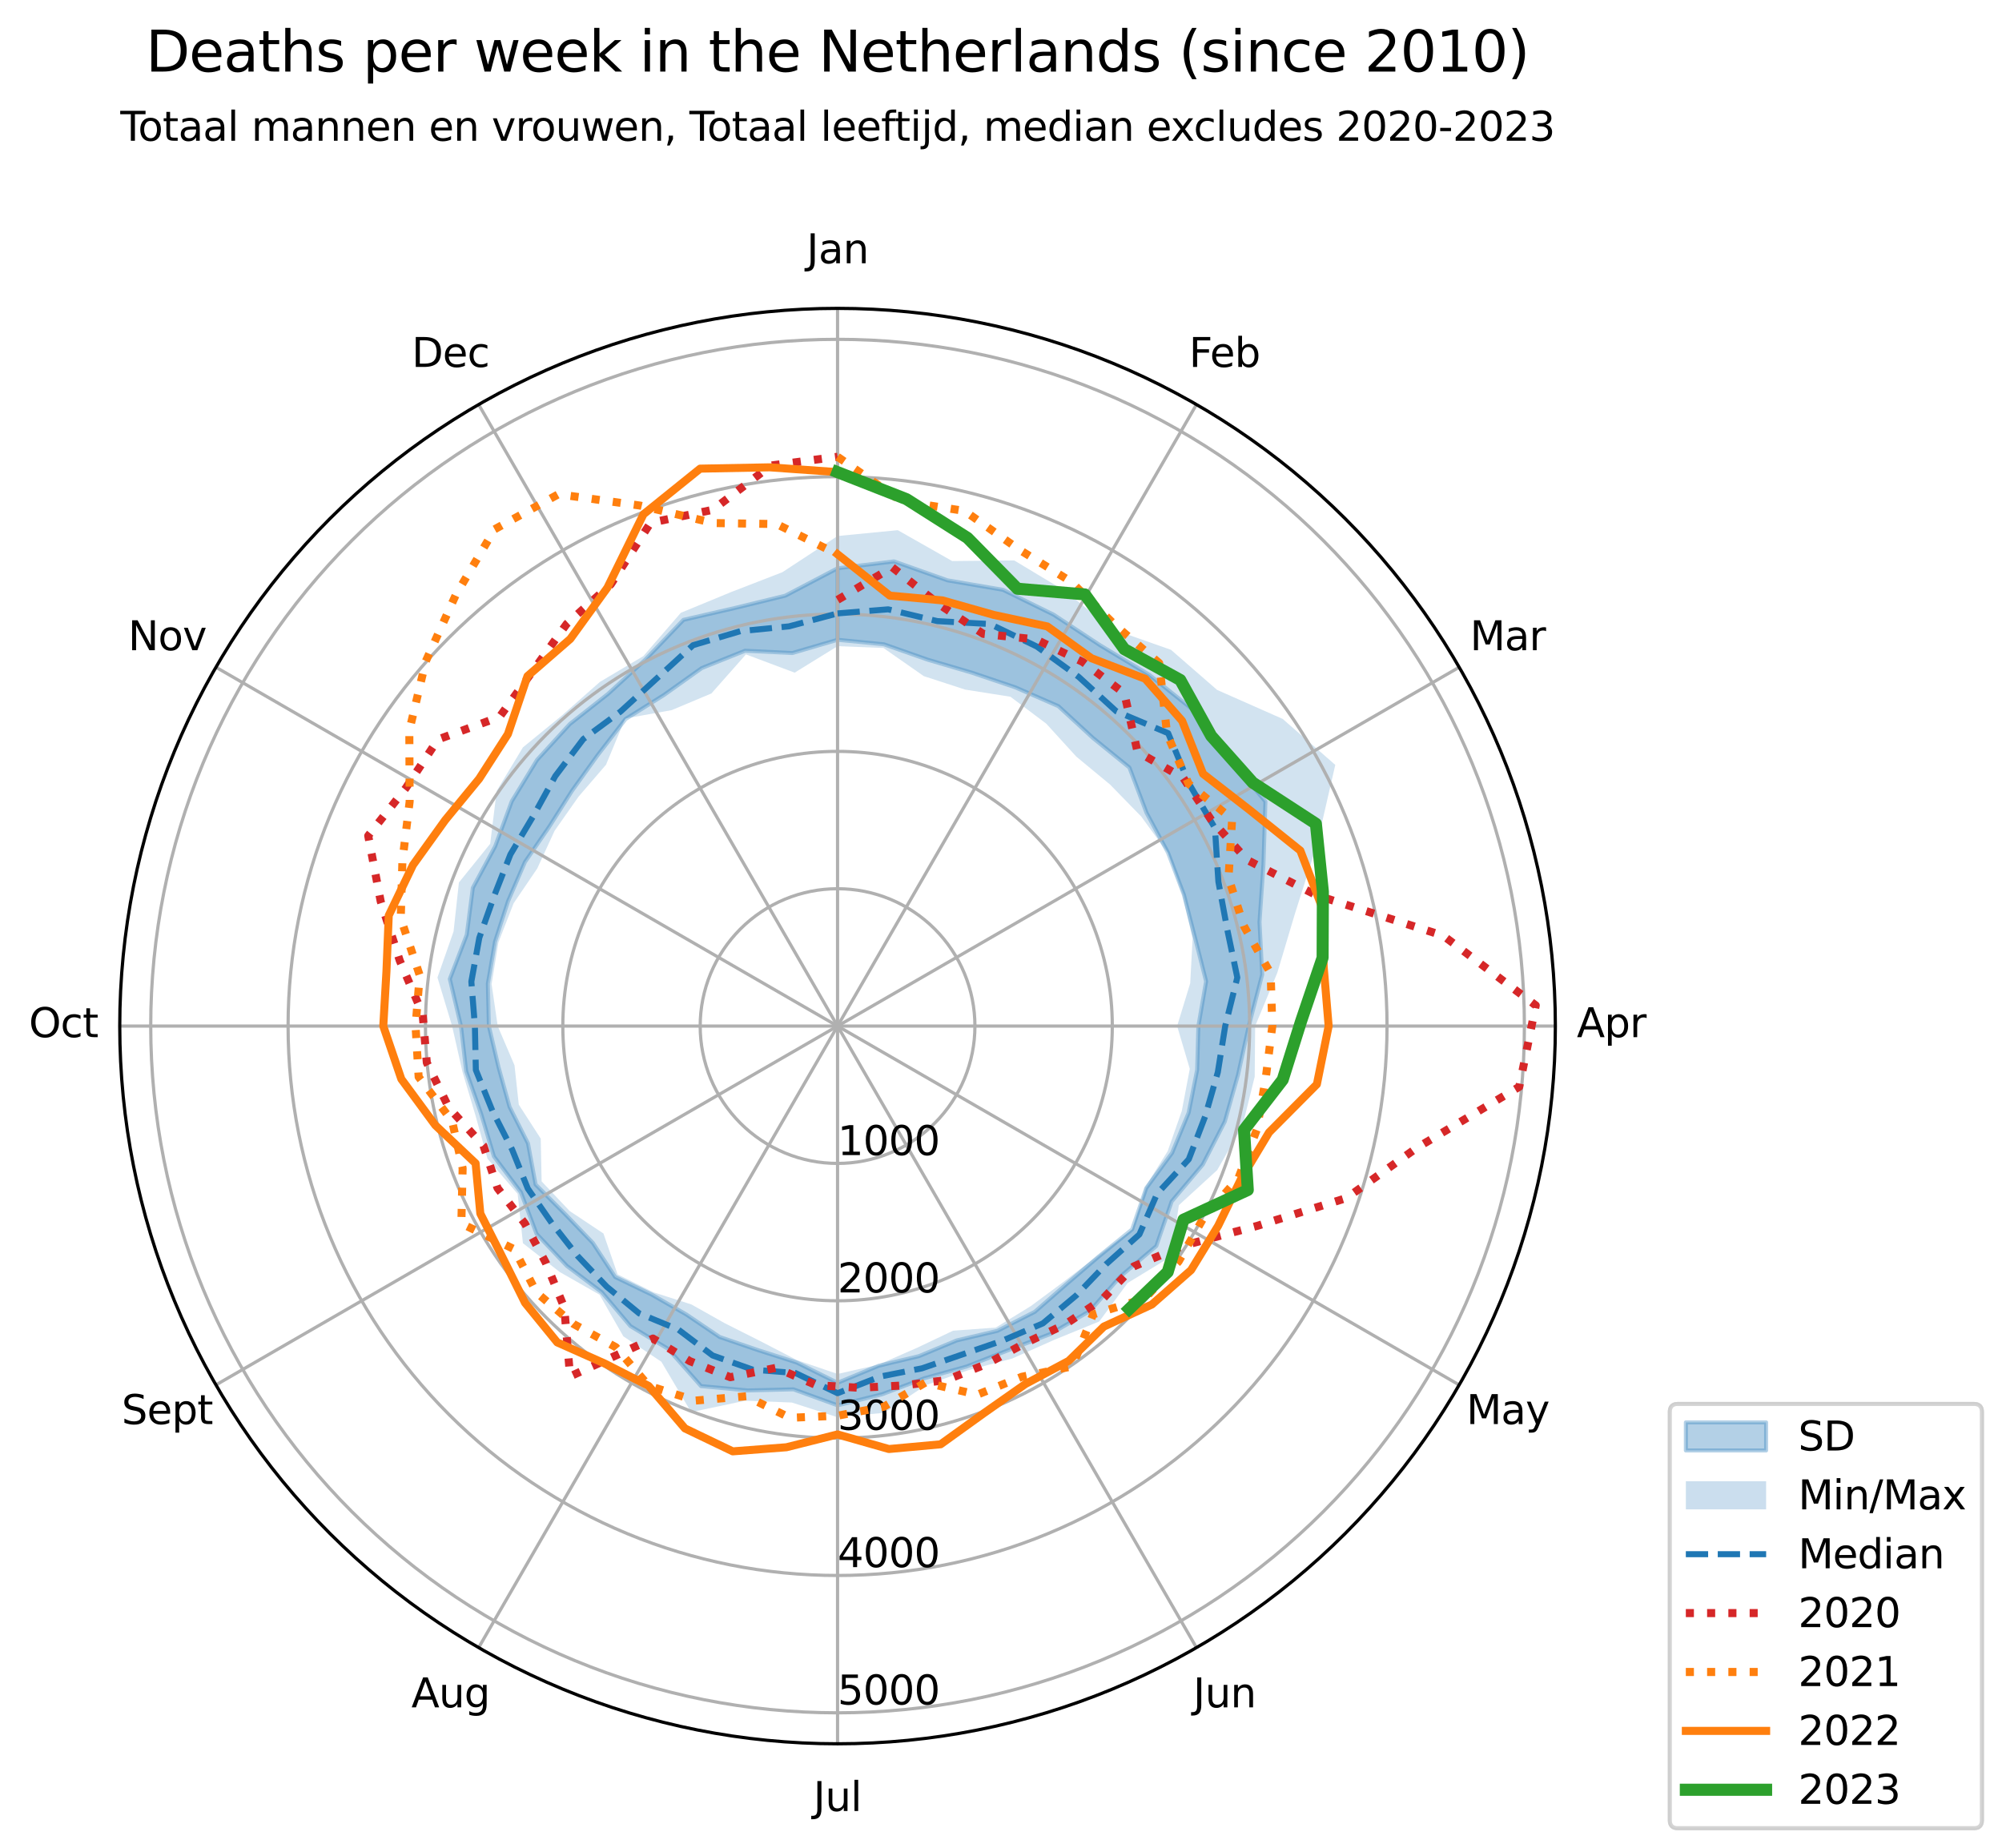 <?xml version="1.0" encoding="utf-8" standalone="no"?>
<!DOCTYPE svg PUBLIC "-//W3C//DTD SVG 1.1//EN"
  "http://www.w3.org/Graphics/SVG/1.1/DTD/svg11.dtd">
<svg xmlns:xlink="http://www.w3.org/1999/xlink" width="498.935pt" height="460.68pt" viewBox="0 0 498.935 460.68" xmlns="http://www.w3.org/2000/svg" version="1.1">
 <defs>
  <style type="text/css">*{stroke-linejoin: round; stroke-linecap: butt}</style>
 </defs>
 <g id="figure_1">
  <g id="patch_1">
   <path d="M 0 460.68 
L 498.935 460.68 
L 498.935 0 
L 0 0 
z
" style="fill: #ffffff"/>
  </g>
  <g id="axes_1">
   <g id="patch_2">
    <path d="M 387.624 255.751 
C 387.624 232.26 382.997 208.997 374.007 187.293 
C 365.017 165.59 351.84 145.868 335.229 129.257 
C 318.618 112.646 298.896 99.469 277.193 90.479 
C 255.489 81.489 232.226 76.862 208.735 76.862 
C 185.243 76.862 161.98 81.489 140.277 90.479 
C 118.573 99.469 98.852 112.646 82.241 129.257 
C 65.63 145.868 52.452 165.59 43.462 187.293 
C 34.473 208.997 29.845 232.26 29.845 255.751 
C 29.845 279.243 34.473 302.506 43.462 324.209 
C 52.452 345.913 65.63 365.634 82.241 382.245 
C 98.852 398.856 118.573 412.034 140.277 421.024 
C 161.98 430.013 185.243 434.641 208.735 434.641 
C 232.226 434.641 255.489 430.013 277.193 421.024 
C 298.896 412.034 318.618 398.856 335.229 382.245 
C 351.84 365.634 365.017 345.913 374.007 324.209 
C 382.997 302.506 387.624 279.243 387.624 255.751 
M 208.735 255.751 
C 208.735 255.751 208.735 255.751 208.735 255.751 
C 208.735 255.751 208.735 255.751 208.735 255.751 
C 208.735 255.751 208.735 255.751 208.735 255.751 
C 208.735 255.751 208.735 255.751 208.735 255.751 
C 208.735 255.751 208.735 255.751 208.735 255.751 
C 208.735 255.751 208.735 255.751 208.735 255.751 
C 208.735 255.751 208.735 255.751 208.735 255.751 
C 208.735 255.751 208.735 255.751 208.735 255.751 
C 208.735 255.751 208.735 255.751 208.735 255.751 
C 208.735 255.751 208.735 255.751 208.735 255.751 
C 208.735 255.751 208.735 255.751 208.735 255.751 
C 208.735 255.751 208.735 255.751 208.735 255.751 
C 208.735 255.751 208.735 255.751 208.735 255.751 
C 208.735 255.751 208.735 255.751 208.735 255.751 
C 208.735 255.751 208.735 255.751 208.735 255.751 
C 208.735 255.751 208.735 255.751 208.735 255.751 
z
" style="fill: #ffffff"/>
   </g>
   <g id="PolyCollection_1">
    <defs>
     <path id="mb0dc70f8ab" d="M 208.735 -301.214 
L 208.735 -319.035 
L 222.799 -320.754 
L 236.12 -316.033 
L 249.973 -313.666 
L 262.562 -307.487 
L 274.225 -299.808 
L 286.344 -292.531 
L 297.528 -283.593 
L 306.037 -272.091 
L 315.367 -260.894 
L 314.874 -245.182 
L 313.89 -230.847 
L 314.567 -217.779 
L 311.218 -204.929 
L 308.548 -192.809 
L 305.252 -181.139 
L 299.753 -170.41 
L 292.005 -161.225 
L 288.169 -150.099 
L 279.204 -142.499 
L 271.634 -133.93 
L 261.726 -128.158 
L 251.158 -124.097 
L 240.915 -120.076 
L 230.37 -117.152 
L 219.876 -113.172 
L 208.735 -110.398 
L 197.741 -114.386 
L 186.349 -114.106 
L 174.703 -115.195 
L 166.506 -124.469 
L 157.114 -130.143 
L 149.975 -138.602 
L 141.265 -145.156 
L 133.715 -153.146 
L 129.811 -163.506 
L 123.086 -172.446 
L 119.91 -183.035 
L 116.181 -193.69 
L 114.882 -204.929 
L 112.101 -216.662 
L 116.328 -227.705 
L 117.84 -239.4 
L 123.398 -249.717 
L 127.549 -260.967 
L 133.843 -271.276 
L 142.027 -280.226 
L 151.563 -287.756 
L 160.81 -296.242 
L 170.333 -306.186 
L 183.055 -309.117 
L 195.709 -312.208 
L 208.735 -319.035 
L 208.735 -301.214 
L 208.735 -301.214 
L 197.445 -297.909 
L 185.676 -298.484 
L 174.893 -294.162 
L 165.434 -287.431 
L 155.904 -281.467 
L 148.93 -272.434 
L 142.55 -263.563 
L 136.837 -254.556 
L 130.829 -245.817 
L 126.623 -236.07 
L 123.368 -225.97 
L 121.585 -215.51 
L 121.836 -204.929 
L 124.248 -194.67 
L 126.993 -184.781 
L 131.588 -175.671 
L 133.486 -165.435 
L 140.842 -158.066 
L 147.741 -150.893 
L 153.319 -142.377 
L 162.504 -137.951 
L 171.017 -133.064 
L 179.346 -127.436 
L 188.834 -124.187 
L 198.553 -121.073 
L 208.735 -116.016 
L 219.014 -120.276 
L 229.013 -122.657 
L 238.448 -126.582 
L 248.599 -128.974 
L 257.893 -133.71 
L 265.747 -140.576 
L 273.689 -147.384 
L 282.142 -154.259 
L 285.664 -164.553 
L 292.1 -173.312 
L 296.246 -183.359 
L 298.354 -194.047 
L 298.657 -204.929 
L 300.586 -216.081 
L 297.84 -226.891 
L 295.052 -237.664 
L 291.087 -248.15 
L 285.737 -258.08 
L 281.471 -269.367 
L 272.367 -276.754 
L 263.772 -284.664 
L 253.045 -289.354 
L 242.148 -293.033 
L 231.241 -296.241 
L 220.289 -300.088 
L 208.735 -301.214 
z
" style="stroke: #1f77b4; stroke-opacity: 0.3"/>
    </defs>
    <g clip-path="url(#p6cd19c5c65)">
     <use xlink:href="#mb0dc70f8ab" x="0" y="460.68" style="fill: #1f77b4; fill-opacity: 0.3; stroke: #1f77b4; stroke-opacity: 0.3"/>
    </g>
   </g>
   <g id="PolyCollection_2">
    <path d="M 208.735 133.602 
L 208.735 161.058 
L 220.178 161.511 
L 230.233 168.53 
L 240.541 171.885 
L 251.818 173.663 
L 260.757 180.384 
L 268.236 188.588 
L 276.667 195.569 
L 284.412 203.515 
L 291.005 212.573 
L 294.713 223.144 
L 297.219 233.942 
L 296.62 245.08 
L 293.363 255.751 
L 296.518 266.41 
L 294.527 276.897 
L 291 286.95 
L 285.367 295.971 
L 282.158 306.431 
L 273.438 313.073 
L 265.149 319.429 
L 256.906 325.54 
L 248.175 330.898 
L 237.53 331.679 
L 228.504 335.959 
L 218.981 340.136 
L 208.735 342.467 
L 198.625 339.014 
L 189.391 334.23 
L 180.643 329.822 
L 172.318 325.138 
L 162.917 322.13 
L 153.91 317.636 
L 150.387 307.443 
L 141.961 301.842 
L 134.983 294.459 
L 134.76 283.806 
L 129.292 275.332 
L 128.224 265.527 
L 124.038 255.751 
L 122.515 245.282 
L 124.206 234.917 
L 128.006 225.135 
L 133.891 216.47 
L 138.214 207.074 
L 144.185 198.566 
L 151.027 190.613 
L 155.818 179.088 
L 167.402 176.997 
L 177.293 172.846 
L 185.901 163.112 
L 198.039 167.662 
L 208.735 161.058 
L 208.735 133.602 
L 208.735 133.602 
L 194.998 142.615 
L 182.083 147.622 
L 169.669 152.743 
L 160.338 163.538 
L 149.517 169.96 
L 140.107 178.287 
L 130.322 186.284 
L 123.789 197.117 
L 122.16 210.313 
L 114.37 219.963 
L 113.037 232.164 
L 109.023 243.644 
L 112.673 255.751 
L 115.242 267.103 
L 118.489 277.995 
L 121.508 288.832 
L 129.011 297.594 
L 130.325 309.874 
L 139.522 317.069 
L 149.415 322.709 
L 155.351 333.09 
L 164.824 339.416 
L 172.243 351.973 
L 185.721 349.122 
L 197.341 349.584 
L 208.735 353.251 
L 220.438 352.133 
L 230.79 345.233 
L 241.269 341.538 
L 252.232 338.628 
L 262.721 333.964 
L 273.957 329.372 
L 281.023 319.793 
L 291.906 313.16 
L 293.794 300.394 
L 303.356 291.636 
L 309.651 280.625 
L 312.695 268.374 
L 312.808 255.751 
L 318.336 242.443 
L 322.747 227.65 
L 328.228 210.434 
L 332.777 190.649 
L 319.658 179.187 
L 303.317 171.959 
L 291.823 161.964 
L 277.054 156.774 
L 265.596 147.412 
L 252.754 139.683 
L 237.303 139.844 
L 223.743 132.148 
L 208.735 133.602 
z
" clip-path="url(#p6cd19c5c65)" style="fill: #1f77b4; fill-opacity: 0.2"/>
   </g>
   <g id="matplotlib.axis_1">
    <g id="xtick_1">
     <g id="line2d_1">
      <path d="M 208.735 255.751 
L 208.735 76.862 
" clip-path="url(#p6cd19c5c65)" style="fill: none; stroke: #b0b0b0; stroke-width: 0.8; stroke-linecap: square"/>
     </g>
     <g id="text_1">
      <!-- Jan -->
      <g transform="translate(201.027 65.621) scale(0.1 -0.1)">
       <defs>
        <path id="DejaVuSans-4a" d="M 628 4666 
L 1259 4666 
L 1259 325 
Q 1259 -519 939 -900 
Q 619 -1281 -91 -1281 
L -331 -1281 
L -331 -750 
L -134 -750 
Q 284 -750 456 -515 
Q 628 -281 628 325 
L 628 4666 
z
" transform="scale(0.016)"/>
        <path id="DejaVuSans-61" d="M 2194 1759 
Q 1497 1759 1228 1600 
Q 959 1441 959 1056 
Q 959 750 1161 570 
Q 1363 391 1709 391 
Q 2188 391 2477 730 
Q 2766 1069 2766 1631 
L 2766 1759 
L 2194 1759 
z
M 3341 1997 
L 3341 0 
L 2766 0 
L 2766 531 
Q 2569 213 2275 61 
Q 1981 -91 1556 -91 
Q 1019 -91 701 211 
Q 384 513 384 1019 
Q 384 1609 779 1909 
Q 1175 2209 1959 2209 
L 2766 2209 
L 2766 2266 
Q 2766 2663 2505 2880 
Q 2244 3097 1772 3097 
Q 1472 3097 1187 3025 
Q 903 2953 641 2809 
L 641 3341 
Q 956 3463 1253 3523 
Q 1550 3584 1831 3584 
Q 2591 3584 2966 3190 
Q 3341 2797 3341 1997 
z
" transform="scale(0.016)"/>
        <path id="DejaVuSans-6e" d="M 3513 2113 
L 3513 0 
L 2938 0 
L 2938 2094 
Q 2938 2591 2744 2837 
Q 2550 3084 2163 3084 
Q 1697 3084 1428 2787 
Q 1159 2491 1159 1978 
L 1159 0 
L 581 0 
L 581 3500 
L 1159 3500 
L 1159 2956 
Q 1366 3272 1645 3428 
Q 1925 3584 2291 3584 
Q 2894 3584 3203 3211 
Q 3513 2838 3513 2113 
z
" transform="scale(0.016)"/>
       </defs>
       <use xlink:href="#DejaVuSans-4a"/>
       <use xlink:href="#DejaVuSans-61" x="29.492"/>
       <use xlink:href="#DejaVuSans-6e" x="90.771"/>
      </g>
     </g>
    </g>
    <g id="xtick_2">
     <g id="line2d_2">
      <path d="M 208.735 255.751 
L 298.18 100.828 
" clip-path="url(#p6cd19c5c65)" style="fill: none; stroke: #b0b0b0; stroke-width: 0.8; stroke-linecap: square"/>
     </g>
     <g id="text_2">
      <!-- Feb -->
      <g transform="translate(296.328 91.463) scale(0.1 -0.1)">
       <defs>
        <path id="DejaVuSans-46" d="M 628 4666 
L 3309 4666 
L 3309 4134 
L 1259 4134 
L 1259 2759 
L 3109 2759 
L 3109 2228 
L 1259 2228 
L 1259 0 
L 628 0 
L 628 4666 
z
" transform="scale(0.016)"/>
        <path id="DejaVuSans-65" d="M 3597 1894 
L 3597 1613 
L 953 1613 
Q 991 1019 1311 708 
Q 1631 397 2203 397 
Q 2534 397 2845 478 
Q 3156 559 3463 722 
L 3463 178 
Q 3153 47 2828 -22 
Q 2503 -91 2169 -91 
Q 1331 -91 842 396 
Q 353 884 353 1716 
Q 353 2575 817 3079 
Q 1281 3584 2069 3584 
Q 2775 3584 3186 3129 
Q 3597 2675 3597 1894 
z
M 3022 2063 
Q 3016 2534 2758 2815 
Q 2500 3097 2075 3097 
Q 1594 3097 1305 2825 
Q 1016 2553 972 2059 
L 3022 2063 
z
" transform="scale(0.016)"/>
        <path id="DejaVuSans-62" d="M 3116 1747 
Q 3116 2381 2855 2742 
Q 2594 3103 2138 3103 
Q 1681 3103 1420 2742 
Q 1159 2381 1159 1747 
Q 1159 1113 1420 752 
Q 1681 391 2138 391 
Q 2594 391 2855 752 
Q 3116 1113 3116 1747 
z
M 1159 2969 
Q 1341 3281 1617 3432 
Q 1894 3584 2278 3584 
Q 2916 3584 3314 3078 
Q 3713 2572 3713 1747 
Q 3713 922 3314 415 
Q 2916 -91 2278 -91 
Q 1894 -91 1617 61 
Q 1341 213 1159 525 
L 1159 0 
L 581 0 
L 581 4863 
L 1159 4863 
L 1159 2969 
z
" transform="scale(0.016)"/>
       </defs>
       <use xlink:href="#DejaVuSans-46"/>
       <use xlink:href="#DejaVuSans-65" x="52.02"/>
       <use xlink:href="#DejaVuSans-62" x="113.543"/>
      </g>
     </g>
    </g>
    <g id="xtick_3">
     <g id="line2d_3">
      <path d="M 208.735 255.751 
L 363.658 166.306 
" clip-path="url(#p6cd19c5c65)" style="fill: none; stroke: #b0b0b0; stroke-width: 0.8; stroke-linecap: square"/>
     </g>
     <g id="text_3">
      <!-- Mar -->
      <g transform="translate(366.348 162.066) scale(0.1 -0.1)">
       <defs>
        <path id="DejaVuSans-4d" d="M 628 4666 
L 1569 4666 
L 2759 1491 
L 3956 4666 
L 4897 4666 
L 4897 0 
L 4281 0 
L 4281 4097 
L 3078 897 
L 2444 897 
L 1241 4097 
L 1241 0 
L 628 0 
L 628 4666 
z
" transform="scale(0.016)"/>
        <path id="DejaVuSans-72" d="M 2631 2963 
Q 2534 3019 2420 3045 
Q 2306 3072 2169 3072 
Q 1681 3072 1420 2755 
Q 1159 2438 1159 1844 
L 1159 0 
L 581 0 
L 581 3500 
L 1159 3500 
L 1159 2956 
Q 1341 3275 1631 3429 
Q 1922 3584 2338 3584 
Q 2397 3584 2469 3576 
Q 2541 3569 2628 3553 
L 2631 2963 
z
" transform="scale(0.016)"/>
       </defs>
       <use xlink:href="#DejaVuSans-4d"/>
       <use xlink:href="#DejaVuSans-61" x="86.279"/>
       <use xlink:href="#DejaVuSans-72" x="147.559"/>
      </g>
     </g>
    </g>
    <g id="xtick_4">
     <g id="line2d_4">
      <path d="M 208.735 255.751 
L 387.624 255.751 
" clip-path="url(#p6cd19c5c65)" style="fill: none; stroke: #b0b0b0; stroke-width: 0.8; stroke-linecap: square"/>
     </g>
     <g id="text_4">
      <!-- Apr -->
      <g transform="translate(392.974 258.511) scale(0.1 -0.1)">
       <defs>
        <path id="DejaVuSans-41" d="M 2188 4044 
L 1331 1722 
L 3047 1722 
L 2188 4044 
z
M 1831 4666 
L 2547 4666 
L 4325 0 
L 3669 0 
L 3244 1197 
L 1141 1197 
L 716 0 
L 50 0 
L 1831 4666 
z
" transform="scale(0.016)"/>
        <path id="DejaVuSans-70" d="M 1159 525 
L 1159 -1331 
L 581 -1331 
L 581 3500 
L 1159 3500 
L 1159 2969 
Q 1341 3281 1617 3432 
Q 1894 3584 2278 3584 
Q 2916 3584 3314 3078 
Q 3713 2572 3713 1747 
Q 3713 922 3314 415 
Q 2916 -91 2278 -91 
Q 1894 -91 1617 61 
Q 1341 213 1159 525 
z
M 3116 1747 
Q 3116 2381 2855 2742 
Q 2594 3103 2138 3103 
Q 1681 3103 1420 2742 
Q 1159 2381 1159 1747 
Q 1159 1113 1420 752 
Q 1681 391 2138 391 
Q 2594 391 2855 752 
Q 3116 1113 3116 1747 
z
" transform="scale(0.016)"/>
       </defs>
       <use xlink:href="#DejaVuSans-41"/>
       <use xlink:href="#DejaVuSans-70" x="68.408"/>
       <use xlink:href="#DejaVuSans-72" x="131.885"/>
      </g>
     </g>
    </g>
    <g id="xtick_5">
     <g id="line2d_5">
      <path d="M 208.735 255.751 
L 363.658 345.196 
" clip-path="url(#p6cd19c5c65)" style="fill: none; stroke: #b0b0b0; stroke-width: 0.8; stroke-linecap: square"/>
     </g>
     <g id="text_5">
      <!-- May -->
      <g transform="translate(365.444 354.955) scale(0.1 -0.1)">
       <defs>
        <path id="DejaVuSans-79" d="M 2059 -325 
Q 1816 -950 1584 -1140 
Q 1353 -1331 966 -1331 
L 506 -1331 
L 506 -850 
L 844 -850 
Q 1081 -850 1212 -737 
Q 1344 -625 1503 -206 
L 1606 56 
L 191 3500 
L 800 3500 
L 1894 763 
L 2988 3500 
L 3597 3500 
L 2059 -325 
z
" transform="scale(0.016)"/>
       </defs>
       <use xlink:href="#DejaVuSans-4d"/>
       <use xlink:href="#DejaVuSans-61" x="86.279"/>
       <use xlink:href="#DejaVuSans-79" x="147.559"/>
      </g>
     </g>
    </g>
    <g id="xtick_6">
     <g id="line2d_6">
      <path d="M 208.735 255.751 
L 298.18 410.674 
" clip-path="url(#p6cd19c5c65)" style="fill: none; stroke: #b0b0b0; stroke-width: 0.8; stroke-linecap: square"/>
     </g>
     <g id="text_6">
      <!-- Jun -->
      <g transform="translate(297.367 425.558) scale(0.1 -0.1)">
       <defs>
        <path id="DejaVuSans-75" d="M 544 1381 
L 544 3500 
L 1119 3500 
L 1119 1403 
Q 1119 906 1312 657 
Q 1506 409 1894 409 
Q 2359 409 2629 706 
Q 2900 1003 2900 1516 
L 2900 3500 
L 3475 3500 
L 3475 0 
L 2900 0 
L 2900 538 
Q 2691 219 2414 64 
Q 2138 -91 1772 -91 
Q 1169 -91 856 284 
Q 544 659 544 1381 
z
M 1991 3584 
L 1991 3584 
z
" transform="scale(0.016)"/>
       </defs>
       <use xlink:href="#DejaVuSans-4a"/>
       <use xlink:href="#DejaVuSans-75" x="29.492"/>
       <use xlink:href="#DejaVuSans-6e" x="92.871"/>
      </g>
     </g>
    </g>
    <g id="xtick_7">
     <g id="line2d_7">
      <path d="M 208.735 255.751 
L 208.735 434.641 
" clip-path="url(#p6cd19c5c65)" style="fill: none; stroke: #b0b0b0; stroke-width: 0.8; stroke-linecap: square"/>
     </g>
     <g id="text_7">
      <!-- Jul -->
      <g transform="translate(202.702 451.4) scale(0.1 -0.1)">
       <defs>
        <path id="DejaVuSans-6c" d="M 603 4863 
L 1178 4863 
L 1178 0 
L 603 0 
L 603 4863 
z
" transform="scale(0.016)"/>
       </defs>
       <use xlink:href="#DejaVuSans-4a"/>
       <use xlink:href="#DejaVuSans-75" x="29.492"/>
       <use xlink:href="#DejaVuSans-6c" x="92.871"/>
      </g>
     </g>
    </g>
    <g id="xtick_8">
     <g id="line2d_8">
      <path d="M 208.735 255.751 
L 119.29 410.674 
" clip-path="url(#p6cd19c5c65)" style="fill: none; stroke: #b0b0b0; stroke-width: 0.8; stroke-linecap: square"/>
     </g>
     <g id="text_8">
      <!-- Aug -->
      <g transform="translate(102.527 425.558) scale(0.1 -0.1)">
       <defs>
        <path id="DejaVuSans-67" d="M 2906 1791 
Q 2906 2416 2648 2759 
Q 2391 3103 1925 3103 
Q 1463 3103 1205 2759 
Q 947 2416 947 1791 
Q 947 1169 1205 825 
Q 1463 481 1925 481 
Q 2391 481 2648 825 
Q 2906 1169 2906 1791 
z
M 3481 434 
Q 3481 -459 3084 -895 
Q 2688 -1331 1869 -1331 
Q 1566 -1331 1297 -1286 
Q 1028 -1241 775 -1147 
L 775 -588 
Q 1028 -725 1275 -790 
Q 1522 -856 1778 -856 
Q 2344 -856 2625 -561 
Q 2906 -266 2906 331 
L 2906 616 
Q 2728 306 2450 153 
Q 2172 0 1784 0 
Q 1141 0 747 490 
Q 353 981 353 1791 
Q 353 2603 747 3093 
Q 1141 3584 1784 3584 
Q 2172 3584 2450 3431 
Q 2728 3278 2906 2969 
L 2906 3500 
L 3481 3500 
L 3481 434 
z
" transform="scale(0.016)"/>
       </defs>
       <use xlink:href="#DejaVuSans-41"/>
       <use xlink:href="#DejaVuSans-75" x="68.408"/>
       <use xlink:href="#DejaVuSans-67" x="131.787"/>
      </g>
     </g>
    </g>
    <g id="xtick_9">
     <g id="line2d_9">
      <path d="M 208.735 255.751 
L 53.812 345.196 
" clip-path="url(#p6cd19c5c65)" style="fill: none; stroke: #b0b0b0; stroke-width: 0.8; stroke-linecap: square"/>
     </g>
     <g id="text_9">
      <!-- Sept -->
      <g transform="translate(30.302 354.955) scale(0.1 -0.1)">
       <defs>
        <path id="DejaVuSans-53" d="M 3425 4513 
L 3425 3897 
Q 3066 4069 2747 4153 
Q 2428 4238 2131 4238 
Q 1616 4238 1336 4038 
Q 1056 3838 1056 3469 
Q 1056 3159 1242 3001 
Q 1428 2844 1947 2747 
L 2328 2669 
Q 3034 2534 3370 2195 
Q 3706 1856 3706 1288 
Q 3706 609 3251 259 
Q 2797 -91 1919 -91 
Q 1588 -91 1214 -16 
Q 841 59 441 206 
L 441 856 
Q 825 641 1194 531 
Q 1563 422 1919 422 
Q 2459 422 2753 634 
Q 3047 847 3047 1241 
Q 3047 1584 2836 1778 
Q 2625 1972 2144 2069 
L 1759 2144 
Q 1053 2284 737 2584 
Q 422 2884 422 3419 
Q 422 4038 858 4394 
Q 1294 4750 2059 4750 
Q 2388 4750 2728 4690 
Q 3069 4631 3425 4513 
z
" transform="scale(0.016)"/>
        <path id="DejaVuSans-74" d="M 1172 4494 
L 1172 3500 
L 2356 3500 
L 2356 3053 
L 1172 3053 
L 1172 1153 
Q 1172 725 1289 603 
Q 1406 481 1766 481 
L 2356 481 
L 2356 0 
L 1766 0 
Q 1100 0 847 248 
Q 594 497 594 1153 
L 594 3053 
L 172 3053 
L 172 3500 
L 594 3500 
L 594 4494 
L 1172 4494 
z
" transform="scale(0.016)"/>
       </defs>
       <use xlink:href="#DejaVuSans-53"/>
       <use xlink:href="#DejaVuSans-65" x="63.477"/>
       <use xlink:href="#DejaVuSans-70" x="125"/>
       <use xlink:href="#DejaVuSans-74" x="188.477"/>
      </g>
     </g>
    </g>
    <g id="xtick_10">
     <g id="line2d_10">
      <path d="M 208.735 255.751 
L 29.845 255.751 
" clip-path="url(#p6cd19c5c65)" style="fill: none; stroke: #b0b0b0; stroke-width: 0.8; stroke-linecap: square"/>
     </g>
     <g id="text_10">
      <!-- Oct -->
      <g transform="translate(7.2 258.511) scale(0.1 -0.1)">
       <defs>
        <path id="DejaVuSans-4f" d="M 2522 4238 
Q 1834 4238 1429 3725 
Q 1025 3213 1025 2328 
Q 1025 1447 1429 934 
Q 1834 422 2522 422 
Q 3209 422 3611 934 
Q 4013 1447 4013 2328 
Q 4013 3213 3611 3725 
Q 3209 4238 2522 4238 
z
M 2522 4750 
Q 3503 4750 4090 4092 
Q 4678 3434 4678 2328 
Q 4678 1225 4090 567 
Q 3503 -91 2522 -91 
Q 1538 -91 948 565 
Q 359 1222 359 2328 
Q 359 3434 948 4092 
Q 1538 4750 2522 4750 
z
" transform="scale(0.016)"/>
        <path id="DejaVuSans-63" d="M 3122 3366 
L 3122 2828 
Q 2878 2963 2633 3030 
Q 2388 3097 2138 3097 
Q 1578 3097 1268 2742 
Q 959 2388 959 1747 
Q 959 1106 1268 751 
Q 1578 397 2138 397 
Q 2388 397 2633 464 
Q 2878 531 3122 666 
L 3122 134 
Q 2881 22 2623 -34 
Q 2366 -91 2075 -91 
Q 1284 -91 818 406 
Q 353 903 353 1747 
Q 353 2603 823 3093 
Q 1294 3584 2113 3584 
Q 2378 3584 2631 3529 
Q 2884 3475 3122 3366 
z
" transform="scale(0.016)"/>
       </defs>
       <use xlink:href="#DejaVuSans-4f"/>
       <use xlink:href="#DejaVuSans-63" x="78.711"/>
       <use xlink:href="#DejaVuSans-74" x="133.691"/>
      </g>
     </g>
    </g>
    <g id="xtick_11">
     <g id="line2d_11">
      <path d="M 208.735 255.751 
L 53.812 166.306 
" clip-path="url(#p6cd19c5c65)" style="fill: none; stroke: #b0b0b0; stroke-width: 0.8; stroke-linecap: square"/>
     </g>
     <g id="text_11">
      <!-- Nov -->
      <g transform="translate(31.928 162.066) scale(0.1 -0.1)">
       <defs>
        <path id="DejaVuSans-4e" d="M 628 4666 
L 1478 4666 
L 3547 763 
L 3547 4666 
L 4159 4666 
L 4159 0 
L 3309 0 
L 1241 3903 
L 1241 0 
L 628 0 
L 628 4666 
z
" transform="scale(0.016)"/>
        <path id="DejaVuSans-6f" d="M 1959 3097 
Q 1497 3097 1228 2736 
Q 959 2375 959 1747 
Q 959 1119 1226 758 
Q 1494 397 1959 397 
Q 2419 397 2687 759 
Q 2956 1122 2956 1747 
Q 2956 2369 2687 2733 
Q 2419 3097 1959 3097 
z
M 1959 3584 
Q 2709 3584 3137 3096 
Q 3566 2609 3566 1747 
Q 3566 888 3137 398 
Q 2709 -91 1959 -91 
Q 1206 -91 779 398 
Q 353 888 353 1747 
Q 353 2609 779 3096 
Q 1206 3584 1959 3584 
z
" transform="scale(0.016)"/>
        <path id="DejaVuSans-76" d="M 191 3500 
L 800 3500 
L 1894 563 
L 2988 3500 
L 3597 3500 
L 2284 0 
L 1503 0 
L 191 3500 
z
" transform="scale(0.016)"/>
       </defs>
       <use xlink:href="#DejaVuSans-4e"/>
       <use xlink:href="#DejaVuSans-6f" x="74.805"/>
       <use xlink:href="#DejaVuSans-76" x="135.986"/>
      </g>
     </g>
    </g>
    <g id="xtick_12">
     <g id="line2d_12">
      <path d="M 208.735 255.751 
L 119.29 100.828 
" clip-path="url(#p6cd19c5c65)" style="fill: none; stroke: #b0b0b0; stroke-width: 0.8; stroke-linecap: square"/>
     </g>
     <g id="text_12">
      <!-- Dec -->
      <g transform="translate(102.614 91.463) scale(0.1 -0.1)">
       <defs>
        <path id="DejaVuSans-44" d="M 1259 4147 
L 1259 519 
L 2022 519 
Q 2988 519 3436 956 
Q 3884 1394 3884 2338 
Q 3884 3275 3436 3711 
Q 2988 4147 2022 4147 
L 1259 4147 
z
M 628 4666 
L 1925 4666 
Q 3281 4666 3915 4102 
Q 4550 3538 4550 2338 
Q 4550 1131 3912 565 
Q 3275 0 1925 0 
L 628 0 
L 628 4666 
z
" transform="scale(0.016)"/>
       </defs>
       <use xlink:href="#DejaVuSans-44"/>
       <use xlink:href="#DejaVuSans-65" x="77.002"/>
       <use xlink:href="#DejaVuSans-63" x="138.525"/>
      </g>
     </g>
    </g>
   </g>
   <g id="matplotlib.axis_2">
    <g id="ytick_1">
     <g id="line2d_13">
      <path d="M 208.735 221.517 
C 213.23 221.517 217.682 222.402 221.836 224.123 
C 225.989 225.843 229.763 228.365 232.942 231.544 
C 236.121 234.723 238.643 238.497 240.363 242.65 
C 242.084 246.804 242.969 251.256 242.969 255.751 
C 242.969 260.247 242.084 264.699 240.363 268.852 
C 238.643 273.006 236.121 276.78 232.942 279.959 
C 229.763 283.138 225.989 285.659 221.836 287.38 
C 217.682 289.1 213.23 289.986 208.735 289.986 
C 204.239 289.986 199.787 289.1 195.634 287.38 
C 191.48 285.659 187.706 283.138 184.527 279.959 
C 181.348 276.78 178.827 273.006 177.106 268.852 
C 175.386 264.699 174.5 260.247 174.5 255.751 
C 174.5 251.256 175.386 246.804 177.106 242.65 
C 178.827 238.497 181.348 234.723 184.527 231.544 
C 187.706 228.365 191.48 225.843 195.634 224.123 
C 199.787 222.402 204.239 221.517 208.735 221.517 
" clip-path="url(#p6cd19c5c65)" style="fill: none; stroke: #b0b0b0; stroke-width: 0.8; stroke-linecap: square"/>
     </g>
     <g id="text_13">
      <!-- 1000 -->
      <g transform="translate(208.735 287.906) scale(0.1 -0.1)">
       <defs>
        <path id="DejaVuSans-31" d="M 794 531 
L 1825 531 
L 1825 4091 
L 703 3866 
L 703 4441 
L 1819 4666 
L 2450 4666 
L 2450 531 
L 3481 531 
L 3481 0 
L 794 0 
L 794 531 
z
" transform="scale(0.016)"/>
        <path id="DejaVuSans-30" d="M 2034 4250 
Q 1547 4250 1301 3770 
Q 1056 3291 1056 2328 
Q 1056 1369 1301 889 
Q 1547 409 2034 409 
Q 2525 409 2770 889 
Q 3016 1369 3016 2328 
Q 3016 3291 2770 3770 
Q 2525 4250 2034 4250 
z
M 2034 4750 
Q 2819 4750 3233 4129 
Q 3647 3509 3647 2328 
Q 3647 1150 3233 529 
Q 2819 -91 2034 -91 
Q 1250 -91 836 529 
Q 422 1150 422 2328 
Q 422 3509 836 4129 
Q 1250 4750 2034 4750 
z
" transform="scale(0.016)"/>
       </defs>
       <use xlink:href="#DejaVuSans-31"/>
       <use xlink:href="#DejaVuSans-30" x="63.623"/>
       <use xlink:href="#DejaVuSans-30" x="127.246"/>
       <use xlink:href="#DejaVuSans-30" x="190.869"/>
      </g>
     </g>
    </g>
    <g id="ytick_2">
     <g id="line2d_14">
      <path d="M 208.735 187.282 
C 217.726 187.282 226.63 189.053 234.937 192.494 
C 243.244 195.935 250.792 200.978 257.15 207.336 
C 263.508 213.694 268.551 221.242 271.992 229.549 
C 275.433 237.856 277.204 246.76 277.204 255.751 
C 277.204 264.743 275.433 273.646 271.992 281.953 
C 268.551 290.26 263.508 297.808 257.15 304.166 
C 250.792 310.524 243.244 315.568 234.937 319.009 
C 226.63 322.449 217.726 324.22 208.735 324.22 
C 199.743 324.22 190.84 322.449 182.533 319.009 
C 174.226 315.568 166.678 310.524 160.32 304.166 
C 153.962 297.808 148.918 290.26 145.477 281.953 
C 142.037 273.646 140.266 264.743 140.266 255.751 
C 140.266 246.76 142.037 237.856 145.477 229.549 
C 148.918 221.242 153.962 213.694 160.32 207.336 
C 166.678 200.978 174.226 195.935 182.533 192.494 
C 190.84 189.053 199.743 187.282 208.735 187.282 
" clip-path="url(#p6cd19c5c65)" style="fill: none; stroke: #b0b0b0; stroke-width: 0.8; stroke-linecap: square"/>
     </g>
     <g id="text_14">
      <!-- 2000 -->
      <g transform="translate(208.735 322.141) scale(0.1 -0.1)">
       <defs>
        <path id="DejaVuSans-32" d="M 1228 531 
L 3431 531 
L 3431 0 
L 469 0 
L 469 531 
Q 828 903 1448 1529 
Q 2069 2156 2228 2338 
Q 2531 2678 2651 2914 
Q 2772 3150 2772 3378 
Q 2772 3750 2511 3984 
Q 2250 4219 1831 4219 
Q 1534 4219 1204 4116 
Q 875 4013 500 3803 
L 500 4441 
Q 881 4594 1212 4672 
Q 1544 4750 1819 4750 
Q 2544 4750 2975 4387 
Q 3406 4025 3406 3419 
Q 3406 3131 3298 2873 
Q 3191 2616 2906 2266 
Q 2828 2175 2409 1742 
Q 1991 1309 1228 531 
z
" transform="scale(0.016)"/>
       </defs>
       <use xlink:href="#DejaVuSans-32"/>
       <use xlink:href="#DejaVuSans-30" x="63.623"/>
       <use xlink:href="#DejaVuSans-30" x="127.246"/>
       <use xlink:href="#DejaVuSans-30" x="190.869"/>
      </g>
     </g>
    </g>
    <g id="ytick_3">
     <g id="line2d_15">
      <path d="M 208.735 153.047 
C 222.222 153.047 235.578 155.704 248.038 160.865 
C 260.498 166.027 271.821 173.592 281.357 183.129 
C 290.894 192.665 298.459 203.988 303.621 216.448 
C 308.782 228.908 311.439 242.264 311.439 255.751 
C 311.439 269.238 308.782 282.594 303.621 295.054 
C 298.459 307.515 290.894 318.837 281.357 328.374 
C 271.821 337.91 260.498 345.476 248.038 350.637 
C 235.578 355.798 222.222 358.455 208.735 358.455 
C 195.248 358.455 181.892 355.798 169.432 350.637 
C 156.971 345.476 145.649 337.91 136.112 328.374 
C 126.576 318.837 119.01 307.515 113.849 295.054 
C 108.688 282.594 106.031 269.238 106.031 255.751 
C 106.031 242.264 108.688 228.908 113.849 216.448 
C 119.01 203.988 126.576 192.665 136.112 183.129 
C 145.649 173.592 156.971 166.027 169.432 160.865 
C 181.892 155.704 195.248 153.047 208.735 153.047 
" clip-path="url(#p6cd19c5c65)" style="fill: none; stroke: #b0b0b0; stroke-width: 0.8; stroke-linecap: square"/>
     </g>
     <g id="text_15">
      <!-- 3000 -->
      <g transform="translate(208.735 356.375) scale(0.1 -0.1)">
       <defs>
        <path id="DejaVuSans-33" d="M 2597 2516 
Q 3050 2419 3304 2112 
Q 3559 1806 3559 1356 
Q 3559 666 3084 287 
Q 2609 -91 1734 -91 
Q 1441 -91 1130 -33 
Q 819 25 488 141 
L 488 750 
Q 750 597 1062 519 
Q 1375 441 1716 441 
Q 2309 441 2620 675 
Q 2931 909 2931 1356 
Q 2931 1769 2642 2001 
Q 2353 2234 1838 2234 
L 1294 2234 
L 1294 2753 
L 1863 2753 
Q 2328 2753 2575 2939 
Q 2822 3125 2822 3475 
Q 2822 3834 2567 4026 
Q 2313 4219 1838 4219 
Q 1578 4219 1281 4162 
Q 984 4106 628 3988 
L 628 4550 
Q 988 4650 1302 4700 
Q 1616 4750 1894 4750 
Q 2613 4750 3031 4423 
Q 3450 4097 3450 3541 
Q 3450 3153 3228 2886 
Q 3006 2619 2597 2516 
z
" transform="scale(0.016)"/>
       </defs>
       <use xlink:href="#DejaVuSans-33"/>
       <use xlink:href="#DejaVuSans-30" x="63.623"/>
       <use xlink:href="#DejaVuSans-30" x="127.246"/>
       <use xlink:href="#DejaVuSans-30" x="190.869"/>
      </g>
     </g>
    </g>
    <g id="ytick_4">
     <g id="line2d_16">
      <path d="M 208.735 118.813 
C 226.717 118.813 244.525 122.355 261.139 129.237 
C 277.753 136.118 292.849 146.206 305.565 158.921 
C 318.28 171.637 328.368 186.733 335.249 203.347 
C 342.131 219.961 345.673 237.769 345.673 255.751 
C 345.673 273.734 342.131 291.542 335.249 308.155 
C 328.368 324.769 318.28 339.866 305.565 352.581 
C 292.849 365.297 277.753 375.384 261.139 382.266 
C 244.525 389.147 226.717 392.69 208.735 392.69 
C 190.752 392.69 172.944 389.147 156.331 382.266 
C 139.717 375.384 124.62 365.297 111.905 352.581 
C 99.189 339.866 89.102 324.769 82.22 308.155 
C 75.339 291.542 71.796 273.734 71.796 255.751 
C 71.796 237.769 75.339 219.961 82.22 203.347 
C 89.102 186.733 99.189 171.637 111.905 158.921 
C 124.62 146.206 139.717 136.118 156.331 129.237 
C 172.944 122.355 190.752 118.813 208.735 118.813 
" clip-path="url(#p6cd19c5c65)" style="fill: none; stroke: #b0b0b0; stroke-width: 0.8; stroke-linecap: square"/>
     </g>
     <g id="text_16">
      <!-- 4000 -->
      <g transform="translate(208.735 390.61) scale(0.1 -0.1)">
       <defs>
        <path id="DejaVuSans-34" d="M 2419 4116 
L 825 1625 
L 2419 1625 
L 2419 4116 
z
M 2253 4666 
L 3047 4666 
L 3047 1625 
L 3713 1625 
L 3713 1100 
L 3047 1100 
L 3047 0 
L 2419 0 
L 2419 1100 
L 313 1100 
L 313 1709 
L 2253 4666 
z
" transform="scale(0.016)"/>
       </defs>
       <use xlink:href="#DejaVuSans-34"/>
       <use xlink:href="#DejaVuSans-30" x="63.623"/>
       <use xlink:href="#DejaVuSans-30" x="127.246"/>
       <use xlink:href="#DejaVuSans-30" x="190.869"/>
      </g>
     </g>
    </g>
    <g id="ytick_5">
     <g id="line2d_17">
      <path d="M 208.735 84.578 
C 231.213 84.578 253.473 89.006 274.24 97.608 
C 295.007 106.21 313.878 118.819 329.772 134.714 
C 345.667 150.608 358.276 169.479 366.878 190.246 
C 375.48 211.013 379.908 233.273 379.908 255.751 
C 379.908 278.229 375.48 300.489 366.878 321.256 
C 358.276 342.023 345.667 360.894 329.772 376.789 
C 313.878 392.683 295.007 405.292 274.24 413.894 
C 253.473 422.496 231.213 426.924 208.735 426.924 
C 186.257 426.924 163.997 422.496 143.23 413.894 
C 122.463 405.292 103.592 392.683 87.697 376.789 
C 71.803 360.894 59.194 342.023 50.592 321.256 
C 41.99 300.489 37.562 278.229 37.562 255.751 
C 37.562 233.273 41.99 211.013 50.592 190.246 
C 59.194 169.479 71.803 150.608 87.697 134.714 
C 103.592 118.819 122.463 106.21 143.23 97.608 
C 163.997 89.006 186.257 84.578 208.735 84.578 
" clip-path="url(#p6cd19c5c65)" style="fill: none; stroke: #b0b0b0; stroke-width: 0.8; stroke-linecap: square"/>
     </g>
     <g id="text_17">
      <!-- 5000 -->
      <g transform="translate(208.735 424.845) scale(0.1 -0.1)">
       <defs>
        <path id="DejaVuSans-35" d="M 691 4666 
L 3169 4666 
L 3169 4134 
L 1269 4134 
L 1269 2991 
Q 1406 3038 1543 3061 
Q 1681 3084 1819 3084 
Q 2600 3084 3056 2656 
Q 3513 2228 3513 1497 
Q 3513 744 3044 326 
Q 2575 -91 1722 -91 
Q 1428 -91 1123 -41 
Q 819 9 494 109 
L 494 744 
Q 775 591 1075 516 
Q 1375 441 1709 441 
Q 2250 441 2565 725 
Q 2881 1009 2881 1497 
Q 2881 1984 2565 2268 
Q 2250 2553 1709 2553 
Q 1456 2553 1204 2497 
Q 953 2441 691 2322 
L 691 4666 
z
" transform="scale(0.016)"/>
       </defs>
       <use xlink:href="#DejaVuSans-35"/>
       <use xlink:href="#DejaVuSans-30" x="63.623"/>
       <use xlink:href="#DejaVuSans-30" x="127.246"/>
       <use xlink:href="#DejaVuSans-30" x="190.869"/>
      </g>
     </g>
    </g>
   </g>
   <g id="line2d_18">
    <path d="M 208.735 152.893 
L 221.348 151.876 
L 233.612 154.819 
L 246.738 155.544 
L 258.389 161.144 
L 268.818 168.706 
L 278.225 177.313 
L 291.132 182.754 
L 296.315 195.299 
L 302.782 206.392 
L 303.644 219.757 
L 305.878 231.808 
L 308.362 243.654 
L 305.345 255.751 
L 303.502 267.258 
L 300.327 278.327 
L 296.266 288.947 
L 288.368 297.546 
L 283.961 307.676 
L 275.693 315.071 
L 268.213 322.889 
L 259.891 329.864 
L 249.877 334.141 
L 239.782 337.617 
L 229.762 341.061 
L 219.342 343.11 
L 208.735 347.26 
L 198.235 342.226 
L 187.626 341.394 
L 177.596 337.857 
L 169.04 331.383 
L 159.299 327.371 
L 151.197 320.698 
L 143.993 313.107 
L 137.538 304.895 
L 131.542 296.265 
L 127.622 286.513 
L 122.743 276.946 
L 118.59 266.697 
L 118.355 255.751 
L 117.468 244.669 
L 119.453 233.745 
L 123.156 223.296 
L 127.207 212.962 
L 132.903 203.408 
L 138.394 193.435 
L 145.363 184.219 
L 154.632 177.37 
L 163.392 169.359 
L 172.728 160.81 
L 184.476 157.328 
L 196.638 156.124 
L 208.735 152.893 
" clip-path="url(#p6cd19c5c65)" style="fill: none; stroke-dasharray: 5.55,2.4; stroke-dashoffset: 0; stroke: #1f77b4; stroke-width: 1.5"/>
   </g>
   <g id="line2d_19">
    <path d="M 208.735 149.521 
L 222.356 141.394 
L 234.121 150.696 
L 245.045 157.998 
L 258.196 159.385 
L 269.858 165.003 
L 280.207 172.817 
L 283.477 187.375 
L 294.906 193.921 
L 301.884 204.398 
L 310.825 214.347 
L 328.083 223.139 
L 359.68 233.218 
L 382.741 250.593 
L 378.618 270.896 
L 353.055 286.129 
L 335.541 298.622 
L 313.293 305.56 
L 295.262 310.376 
L 282.559 315.653 
L 274.789 323.792 
L 265.488 330.093 
L 255.427 334.81 
L 245.845 339.997 
L 235.691 344.024 
L 224.837 345.346 
L 214.085 345.903 
L 203.423 345.254 
L 193.426 340.932 
L 182.009 343.271 
L 171.942 339.276 
L 162.739 333.631 
L 142.072 343.073 
L 140.63 325.905 
L 136.028 314.747 
L 130.805 304.948 
L 123.988 296.122 
L 120.489 285.585 
L 111.885 276.137 
L 106.368 264.877 
L 105.323 252.685 
L 99.64 239.465 
L 94.868 224.637 
L 91.765 208.313 
L 101.135 196.432 
L 109.157 184.301 
L 124.495 178.687 
L 132.636 167.449 
L 141.223 155.519 
L 152.223 145.649 
L 162.137 130.303 
L 177.639 127.07 
L 192.093 116.035 
L 208.735 113.849 
" clip-path="url(#p6cd19c5c65)" style="fill: none; stroke-dasharray: 2,3.3; stroke-dashoffset: 0; stroke: #d62728; stroke-width: 2"/>
   </g>
   <g id="line2d_20">
    <path d="M 208.735 113.849 
L 224.622 124.909 
L 240.384 127.346 
L 253.822 136.866 
L 266.884 144.956 
L 277.793 155.703 
L 288.895 165.269 
L 290.863 182.992 
L 296.217 195.367 
L 307.071 204.14 
L 306.173 218.798 
L 309.983 230.796 
L 316.671 242.645 
L 317.087 255.751 
L 315.448 268.709 
L 313.241 281.51 
L 308.638 293.639 
L 299.917 303.607 
L 293.737 314.424 
L 285.353 323.629 
L 272.413 327.629 
L 267.272 340.557 
L 254.618 343.175 
L 243.576 347.62 
L 230.634 344.601 
L 220.256 350.637 
L 208.735 352.875 
L 196.879 353.39 
L 185.991 348.025 
L 173.335 349.092 
L 161.674 345.418 
L 153.485 335.795 
L 142.945 330.012 
L 133.731 322.199 
L 128.156 311.371 
L 114.976 304.96 
L 115.298 291.187 
L 112.672 279.429 
L 104.333 268.428 
L 103.566 255.751 
L 104.605 243.108 
L 99.874 228.92 
L 100.285 214.622 
L 102.093 199.781 
L 102.01 182.084 
L 106.107 164.831 
L 113.569 148.331 
L 123.263 131.924 
L 139.162 123.191 
L 159.532 126.015 
L 177.831 130.371 
L 193.541 130.618 
L 208.735 138.155 
" clip-path="url(#p6cd19c5c65)" style="fill: none; stroke-dasharray: 2,3.3; stroke-dashoffset: 0; stroke: #ff7f0e; stroke-width: 2"/>
   </g>
   <g id="line2d_21">
    <path d="M 208.735 138.155 
L 221.762 148.461 
L 234.886 149.65 
L 247.606 153.256 
L 261.014 156.142 
L 272.017 164.071 
L 285.421 169.19 
L 294.604 179.678 
L 299.823 192.878 
L 311.406 201.865 
L 324.066 212.012 
L 329.429 226.003 
L 329.891 241.04 
L 331.123 255.751 
L 328.192 270.256 
L 316.266 282.255 
L 309.278 293.882 
L 303.585 305.532 
L 296.837 316.563 
L 287.07 325.15 
L 275.092 330.653 
L 266.338 339.204 
L 255.557 344.963 
L 245.3 352.165 
L 234.428 359.991 
L 221.535 361.173 
L 208.735 357.531 
L 195.988 360.731 
L 182.608 361.753 
L 170.701 356.038 
L 161.658 345.448 
L 150.684 339.852 
L 138.882 334.599 
L 130.861 324.742 
L 125.226 313.394 
L 119.705 302.478 
L 118.531 289.961 
L 108.484 280.461 
L 100.017 268.952 
L 95.521 255.751 
L 96.312 242.101 
L 96.883 228.182 
L 102.91 215.617 
L 110.944 204.427 
L 119.422 194.103 
L 126.581 182.969 
L 131.458 168.524 
L 142.127 159.253 
L 151.381 146.472 
L 160.358 128.192 
L 174.489 116.809 
L 191.824 116.481 
L 208.735 117.683 
" clip-path="url(#p6cd19c5c65)" style="fill: none; stroke: #ff7f0e; stroke-width: 2; stroke-linecap: square"/>
   </g>
   <g id="line2d_22">
    <path d="M 208.735 117.683 
L 225.914 124.416 
L 241.12 134.072 
L 253.568 146.741 
L 270.374 148.159 
L 280.201 161.803 
L 294.143 169.481 
L 301.852 183.429 
L 312.218 195.078 
L 327.946 205.317 
L 329.686 222.255 
L 329.619 238.703 
L 324.237 254.591 
L 319.673 269.13 
L 310.035 281.626 
L 310.973 296.604 
L 294.953 304.002 
L 291.014 317.047 
L 281.411 326.27 
" clip-path="url(#p6cd19c5c65)" style="fill: none; stroke: #2ca02c; stroke-width: 3; stroke-linecap: square"/>
   </g>
   <g id="patch_3">
    <path d="M 208.735 76.862 
C 185.243 76.862 161.98 81.489 140.277 90.479 
C 118.573 99.469 98.852 112.646 82.241 129.257 
C 65.63 145.868 52.452 165.59 43.462 187.293 
C 34.473 208.997 29.845 232.26 29.845 255.751 
C 29.845 279.243 34.473 302.506 43.462 324.209 
C 52.452 345.913 65.63 365.634 82.241 382.245 
C 98.852 398.856 118.573 412.034 140.277 421.024 
C 161.98 430.013 185.243 434.641 208.735 434.641 
C 232.226 434.641 255.489 430.013 277.193 421.024 
C 298.896 412.034 318.618 398.856 335.229 382.245 
C 351.84 365.634 365.017 345.913 374.007 324.209 
C 382.997 302.506 387.624 279.243 387.624 255.751 
C 387.624 232.26 382.997 208.997 374.007 187.293 
C 365.017 165.59 351.84 145.868 335.229 129.257 
C 318.618 112.646 298.896 99.469 277.193 90.479 
C 255.489 81.489 232.226 76.862 208.735 76.862 
" style="fill: none; stroke: #000000; stroke-width: 0.8; stroke-linejoin: miter; stroke-linecap: square"/>
   </g>
   <g id="text_18">
    <!-- Totaal mannen en vrouwen, Totaal leeftijd, median excludes 2020-2023 -->
    <g transform="translate(29.988 35.084) scale(0.1 -0.1)">
     <defs>
      <path id="DejaVuSans-54" d="M -19 4666 
L 3928 4666 
L 3928 4134 
L 2272 4134 
L 2272 0 
L 1638 0 
L 1638 4134 
L -19 4134 
L -19 4666 
z
" transform="scale(0.016)"/>
      <path id="DejaVuSans-20" transform="scale(0.016)"/>
      <path id="DejaVuSans-6d" d="M 3328 2828 
Q 3544 3216 3844 3400 
Q 4144 3584 4550 3584 
Q 5097 3584 5394 3201 
Q 5691 2819 5691 2113 
L 5691 0 
L 5113 0 
L 5113 2094 
Q 5113 2597 4934 2840 
Q 4756 3084 4391 3084 
Q 3944 3084 3684 2787 
Q 3425 2491 3425 1978 
L 3425 0 
L 2847 0 
L 2847 2094 
Q 2847 2600 2669 2842 
Q 2491 3084 2119 3084 
Q 1678 3084 1418 2786 
Q 1159 2488 1159 1978 
L 1159 0 
L 581 0 
L 581 3500 
L 1159 3500 
L 1159 2956 
Q 1356 3278 1631 3431 
Q 1906 3584 2284 3584 
Q 2666 3584 2933 3390 
Q 3200 3197 3328 2828 
z
" transform="scale(0.016)"/>
      <path id="DejaVuSans-77" d="M 269 3500 
L 844 3500 
L 1563 769 
L 2278 3500 
L 2956 3500 
L 3675 769 
L 4391 3500 
L 4966 3500 
L 4050 0 
L 3372 0 
L 2619 2869 
L 1863 0 
L 1184 0 
L 269 3500 
z
" transform="scale(0.016)"/>
      <path id="DejaVuSans-2c" d="M 750 794 
L 1409 794 
L 1409 256 
L 897 -744 
L 494 -744 
L 750 256 
L 750 794 
z
" transform="scale(0.016)"/>
      <path id="DejaVuSans-66" d="M 2375 4863 
L 2375 4384 
L 1825 4384 
Q 1516 4384 1395 4259 
Q 1275 4134 1275 3809 
L 1275 3500 
L 2222 3500 
L 2222 3053 
L 1275 3053 
L 1275 0 
L 697 0 
L 697 3053 
L 147 3053 
L 147 3500 
L 697 3500 
L 697 3744 
Q 697 4328 969 4595 
Q 1241 4863 1831 4863 
L 2375 4863 
z
" transform="scale(0.016)"/>
      <path id="DejaVuSans-69" d="M 603 3500 
L 1178 3500 
L 1178 0 
L 603 0 
L 603 3500 
z
M 603 4863 
L 1178 4863 
L 1178 4134 
L 603 4134 
L 603 4863 
z
" transform="scale(0.016)"/>
      <path id="DejaVuSans-6a" d="M 603 3500 
L 1178 3500 
L 1178 -63 
Q 1178 -731 923 -1031 
Q 669 -1331 103 -1331 
L -116 -1331 
L -116 -844 
L 38 -844 
Q 366 -844 484 -692 
Q 603 -541 603 -63 
L 603 3500 
z
M 603 4863 
L 1178 4863 
L 1178 4134 
L 603 4134 
L 603 4863 
z
" transform="scale(0.016)"/>
      <path id="DejaVuSans-64" d="M 2906 2969 
L 2906 4863 
L 3481 4863 
L 3481 0 
L 2906 0 
L 2906 525 
Q 2725 213 2448 61 
Q 2172 -91 1784 -91 
Q 1150 -91 751 415 
Q 353 922 353 1747 
Q 353 2572 751 3078 
Q 1150 3584 1784 3584 
Q 2172 3584 2448 3432 
Q 2725 3281 2906 2969 
z
M 947 1747 
Q 947 1113 1208 752 
Q 1469 391 1925 391 
Q 2381 391 2643 752 
Q 2906 1113 2906 1747 
Q 2906 2381 2643 2742 
Q 2381 3103 1925 3103 
Q 1469 3103 1208 2742 
Q 947 2381 947 1747 
z
" transform="scale(0.016)"/>
      <path id="DejaVuSans-78" d="M 3513 3500 
L 2247 1797 
L 3578 0 
L 2900 0 
L 1881 1375 
L 863 0 
L 184 0 
L 1544 1831 
L 300 3500 
L 978 3500 
L 1906 2253 
L 2834 3500 
L 3513 3500 
z
" transform="scale(0.016)"/>
      <path id="DejaVuSans-73" d="M 2834 3397 
L 2834 2853 
Q 2591 2978 2328 3040 
Q 2066 3103 1784 3103 
Q 1356 3103 1142 2972 
Q 928 2841 928 2578 
Q 928 2378 1081 2264 
Q 1234 2150 1697 2047 
L 1894 2003 
Q 2506 1872 2764 1633 
Q 3022 1394 3022 966 
Q 3022 478 2636 193 
Q 2250 -91 1575 -91 
Q 1294 -91 989 -36 
Q 684 19 347 128 
L 347 722 
Q 666 556 975 473 
Q 1284 391 1588 391 
Q 1994 391 2212 530 
Q 2431 669 2431 922 
Q 2431 1156 2273 1281 
Q 2116 1406 1581 1522 
L 1381 1569 
Q 847 1681 609 1914 
Q 372 2147 372 2553 
Q 372 3047 722 3315 
Q 1072 3584 1716 3584 
Q 2034 3584 2315 3537 
Q 2597 3491 2834 3397 
z
" transform="scale(0.016)"/>
      <path id="DejaVuSans-2d" d="M 313 2009 
L 1997 2009 
L 1997 1497 
L 313 1497 
L 313 2009 
z
" transform="scale(0.016)"/>
     </defs>
     <use xlink:href="#DejaVuSans-54"/>
     <use xlink:href="#DejaVuSans-6f" x="44.084"/>
     <use xlink:href="#DejaVuSans-74" x="105.266"/>
     <use xlink:href="#DejaVuSans-61" x="144.475"/>
     <use xlink:href="#DejaVuSans-61" x="205.754"/>
     <use xlink:href="#DejaVuSans-6c" x="267.033"/>
     <use xlink:href="#DejaVuSans-20" x="294.816"/>
     <use xlink:href="#DejaVuSans-6d" x="326.604"/>
     <use xlink:href="#DejaVuSans-61" x="424.016"/>
     <use xlink:href="#DejaVuSans-6e" x="485.295"/>
     <use xlink:href="#DejaVuSans-6e" x="548.674"/>
     <use xlink:href="#DejaVuSans-65" x="612.053"/>
     <use xlink:href="#DejaVuSans-6e" x="673.576"/>
     <use xlink:href="#DejaVuSans-20" x="736.955"/>
     <use xlink:href="#DejaVuSans-65" x="768.742"/>
     <use xlink:href="#DejaVuSans-6e" x="830.266"/>
     <use xlink:href="#DejaVuSans-20" x="893.645"/>
     <use xlink:href="#DejaVuSans-76" x="925.432"/>
     <use xlink:href="#DejaVuSans-72" x="984.611"/>
     <use xlink:href="#DejaVuSans-6f" x="1023.475"/>
     <use xlink:href="#DejaVuSans-75" x="1084.656"/>
     <use xlink:href="#DejaVuSans-77" x="1148.035"/>
     <use xlink:href="#DejaVuSans-65" x="1229.822"/>
     <use xlink:href="#DejaVuSans-6e" x="1291.346"/>
     <use xlink:href="#DejaVuSans-2c" x="1354.725"/>
     <use xlink:href="#DejaVuSans-20" x="1386.512"/>
     <use xlink:href="#DejaVuSans-54" x="1418.299"/>
     <use xlink:href="#DejaVuSans-6f" x="1462.383"/>
     <use xlink:href="#DejaVuSans-74" x="1523.564"/>
     <use xlink:href="#DejaVuSans-61" x="1562.773"/>
     <use xlink:href="#DejaVuSans-61" x="1624.053"/>
     <use xlink:href="#DejaVuSans-6c" x="1685.332"/>
     <use xlink:href="#DejaVuSans-20" x="1713.115"/>
     <use xlink:href="#DejaVuSans-6c" x="1744.902"/>
     <use xlink:href="#DejaVuSans-65" x="1772.686"/>
     <use xlink:href="#DejaVuSans-65" x="1834.209"/>
     <use xlink:href="#DejaVuSans-66" x="1895.732"/>
     <use xlink:href="#DejaVuSans-74" x="1929.188"/>
     <use xlink:href="#DejaVuSans-69" x="1968.396"/>
     <use xlink:href="#DejaVuSans-6a" x="1996.18"/>
     <use xlink:href="#DejaVuSans-64" x="2023.963"/>
     <use xlink:href="#DejaVuSans-2c" x="2087.439"/>
     <use xlink:href="#DejaVuSans-20" x="2119.227"/>
     <use xlink:href="#DejaVuSans-6d" x="2151.014"/>
     <use xlink:href="#DejaVuSans-65" x="2248.426"/>
     <use xlink:href="#DejaVuSans-64" x="2309.949"/>
     <use xlink:href="#DejaVuSans-69" x="2373.426"/>
     <use xlink:href="#DejaVuSans-61" x="2401.209"/>
     <use xlink:href="#DejaVuSans-6e" x="2462.488"/>
     <use xlink:href="#DejaVuSans-20" x="2525.867"/>
     <use xlink:href="#DejaVuSans-65" x="2557.654"/>
     <use xlink:href="#DejaVuSans-78" x="2617.428"/>
     <use xlink:href="#DejaVuSans-63" x="2674.857"/>
     <use xlink:href="#DejaVuSans-6c" x="2729.838"/>
     <use xlink:href="#DejaVuSans-75" x="2757.621"/>
     <use xlink:href="#DejaVuSans-64" x="2821"/>
     <use xlink:href="#DejaVuSans-65" x="2884.477"/>
     <use xlink:href="#DejaVuSans-73" x="2946"/>
     <use xlink:href="#DejaVuSans-20" x="2998.1"/>
     <use xlink:href="#DejaVuSans-32" x="3029.887"/>
     <use xlink:href="#DejaVuSans-30" x="3093.51"/>
     <use xlink:href="#DejaVuSans-32" x="3157.133"/>
     <use xlink:href="#DejaVuSans-30" x="3220.756"/>
     <use xlink:href="#DejaVuSans-2d" x="3284.379"/>
     <use xlink:href="#DejaVuSans-32" x="3320.463"/>
     <use xlink:href="#DejaVuSans-30" x="3384.086"/>
     <use xlink:href="#DejaVuSans-32" x="3447.709"/>
     <use xlink:href="#DejaVuSans-33" x="3511.332"/>
    </g>
   </g>
  </g>
  <g id="text_19">
   <!-- Deaths per week in the Netherlands (since 2010) -->
   <g transform="translate(36.327 17.838) scale(0.14 -0.14)">
    <defs>
     <path id="DejaVuSans-68" d="M 3513 2113 
L 3513 0 
L 2938 0 
L 2938 2094 
Q 2938 2591 2744 2837 
Q 2550 3084 2163 3084 
Q 1697 3084 1428 2787 
Q 1159 2491 1159 1978 
L 1159 0 
L 581 0 
L 581 4863 
L 1159 4863 
L 1159 2956 
Q 1366 3272 1645 3428 
Q 1925 3584 2291 3584 
Q 2894 3584 3203 3211 
Q 3513 2838 3513 2113 
z
" transform="scale(0.016)"/>
     <path id="DejaVuSans-6b" d="M 581 4863 
L 1159 4863 
L 1159 1991 
L 2875 3500 
L 3609 3500 
L 1753 1863 
L 3688 0 
L 2938 0 
L 1159 1709 
L 1159 0 
L 581 0 
L 581 4863 
z
" transform="scale(0.016)"/>
     <path id="DejaVuSans-28" d="M 1984 4856 
Q 1566 4138 1362 3434 
Q 1159 2731 1159 2009 
Q 1159 1288 1364 580 
Q 1569 -128 1984 -844 
L 1484 -844 
Q 1016 -109 783 600 
Q 550 1309 550 2009 
Q 550 2706 781 3412 
Q 1013 4119 1484 4856 
L 1984 4856 
z
" transform="scale(0.016)"/>
     <path id="DejaVuSans-29" d="M 513 4856 
L 1013 4856 
Q 1481 4119 1714 3412 
Q 1947 2706 1947 2009 
Q 1947 1309 1714 600 
Q 1481 -109 1013 -844 
L 513 -844 
Q 928 -128 1133 580 
Q 1338 1288 1338 2009 
Q 1338 2731 1133 3434 
Q 928 4138 513 4856 
z
" transform="scale(0.016)"/>
    </defs>
    <use xlink:href="#DejaVuSans-44"/>
    <use xlink:href="#DejaVuSans-65" x="77.002"/>
    <use xlink:href="#DejaVuSans-61" x="138.525"/>
    <use xlink:href="#DejaVuSans-74" x="199.805"/>
    <use xlink:href="#DejaVuSans-68" x="239.014"/>
    <use xlink:href="#DejaVuSans-73" x="302.393"/>
    <use xlink:href="#DejaVuSans-20" x="354.492"/>
    <use xlink:href="#DejaVuSans-70" x="386.279"/>
    <use xlink:href="#DejaVuSans-65" x="449.756"/>
    <use xlink:href="#DejaVuSans-72" x="511.279"/>
    <use xlink:href="#DejaVuSans-20" x="552.393"/>
    <use xlink:href="#DejaVuSans-77" x="584.18"/>
    <use xlink:href="#DejaVuSans-65" x="665.967"/>
    <use xlink:href="#DejaVuSans-65" x="727.49"/>
    <use xlink:href="#DejaVuSans-6b" x="789.014"/>
    <use xlink:href="#DejaVuSans-20" x="846.924"/>
    <use xlink:href="#DejaVuSans-69" x="878.711"/>
    <use xlink:href="#DejaVuSans-6e" x="906.494"/>
    <use xlink:href="#DejaVuSans-20" x="969.873"/>
    <use xlink:href="#DejaVuSans-74" x="1001.66"/>
    <use xlink:href="#DejaVuSans-68" x="1040.869"/>
    <use xlink:href="#DejaVuSans-65" x="1104.248"/>
    <use xlink:href="#DejaVuSans-20" x="1165.771"/>
    <use xlink:href="#DejaVuSans-4e" x="1197.559"/>
    <use xlink:href="#DejaVuSans-65" x="1272.363"/>
    <use xlink:href="#DejaVuSans-74" x="1333.887"/>
    <use xlink:href="#DejaVuSans-68" x="1373.096"/>
    <use xlink:href="#DejaVuSans-65" x="1436.475"/>
    <use xlink:href="#DejaVuSans-72" x="1497.998"/>
    <use xlink:href="#DejaVuSans-6c" x="1539.111"/>
    <use xlink:href="#DejaVuSans-61" x="1566.895"/>
    <use xlink:href="#DejaVuSans-6e" x="1628.174"/>
    <use xlink:href="#DejaVuSans-64" x="1691.553"/>
    <use xlink:href="#DejaVuSans-73" x="1755.029"/>
    <use xlink:href="#DejaVuSans-20" x="1807.129"/>
    <use xlink:href="#DejaVuSans-28" x="1838.916"/>
    <use xlink:href="#DejaVuSans-73" x="1877.93"/>
    <use xlink:href="#DejaVuSans-69" x="1930.029"/>
    <use xlink:href="#DejaVuSans-6e" x="1957.812"/>
    <use xlink:href="#DejaVuSans-63" x="2021.191"/>
    <use xlink:href="#DejaVuSans-65" x="2076.172"/>
    <use xlink:href="#DejaVuSans-20" x="2137.695"/>
    <use xlink:href="#DejaVuSans-32" x="2169.482"/>
    <use xlink:href="#DejaVuSans-30" x="2233.105"/>
    <use xlink:href="#DejaVuSans-31" x="2296.729"/>
    <use xlink:href="#DejaVuSans-30" x="2360.352"/>
    <use xlink:href="#DejaVuSans-29" x="2423.975"/>
   </g>
  </g>
  <g id="legend_1">
   <g id="patch_4">
    <path d="M 418.147 455.68 
L 491.935 455.68 
Q 493.935 455.68 493.935 453.68 
L 493.935 351.933 
Q 493.935 349.933 491.935 349.933 
L 418.147 349.933 
Q 416.147 349.933 416.147 351.933 
L 416.147 453.68 
Q 416.147 455.68 418.147 455.68 
z
" style="fill: #ffffff; opacity: 0.8; stroke: #cccccc; stroke-linejoin: miter"/>
   </g>
   <g id="patch_5">
    <path d="M 420.147 361.531 
L 440.147 361.531 
L 440.147 354.531 
L 420.147 354.531 
z
" style="fill: #1f77b4; fill-opacity: 0.3; stroke: #1f77b4; stroke-opacity: 0.3; stroke-linejoin: miter"/>
   </g>
   <g id="text_20">
    <!-- SD -->
    <g transform="translate(448.147 361.531) scale(0.1 -0.1)">
     <use xlink:href="#DejaVuSans-53"/>
     <use xlink:href="#DejaVuSans-44" x="63.477"/>
    </g>
   </g>
   <g id="patch_6">
    <path d="M 420.147 376.209 
L 440.147 376.209 
L 440.147 369.209 
L 420.147 369.209 
z
" style="fill: #1f77b4; fill-opacity: 0.2"/>
   </g>
   <g id="text_21">
    <!-- Min/Max -->
    <g transform="translate(448.147 376.209) scale(0.1 -0.1)">
     <defs>
      <path id="DejaVuSans-2f" d="M 1625 4666 
L 2156 4666 
L 531 -594 
L 0 -594 
L 1625 4666 
z
" transform="scale(0.016)"/>
     </defs>
     <use xlink:href="#DejaVuSans-4d"/>
     <use xlink:href="#DejaVuSans-69" x="86.279"/>
     <use xlink:href="#DejaVuSans-6e" x="114.062"/>
     <use xlink:href="#DejaVuSans-2f" x="177.441"/>
     <use xlink:href="#DejaVuSans-4d" x="211.133"/>
     <use xlink:href="#DejaVuSans-61" x="297.412"/>
     <use xlink:href="#DejaVuSans-78" x="358.691"/>
    </g>
   </g>
   <g id="line2d_23">
    <path d="M 420.147 387.388 
L 430.147 387.388 
L 440.147 387.388 
" style="fill: none; stroke-dasharray: 5.55,2.4; stroke-dashoffset: 0; stroke: #1f77b4; stroke-width: 1.5"/>
   </g>
   <g id="text_22">
    <!-- Median -->
    <g transform="translate(448.147 390.888) scale(0.1 -0.1)">
     <use xlink:href="#DejaVuSans-4d"/>
     <use xlink:href="#DejaVuSans-65" x="86.279"/>
     <use xlink:href="#DejaVuSans-64" x="147.803"/>
     <use xlink:href="#DejaVuSans-69" x="211.279"/>
     <use xlink:href="#DejaVuSans-61" x="239.062"/>
     <use xlink:href="#DejaVuSans-6e" x="300.342"/>
    </g>
   </g>
   <g id="line2d_24">
    <path d="M 420.147 402.066 
L 430.147 402.066 
L 440.147 402.066 
" style="fill: none; stroke-dasharray: 2,3.3; stroke-dashoffset: 0; stroke: #d62728; stroke-width: 2"/>
   </g>
   <g id="text_23">
    <!-- 2020 -->
    <g transform="translate(448.147 405.566) scale(0.1 -0.1)">
     <use xlink:href="#DejaVuSans-32"/>
     <use xlink:href="#DejaVuSans-30" x="63.623"/>
     <use xlink:href="#DejaVuSans-32" x="127.246"/>
     <use xlink:href="#DejaVuSans-30" x="190.869"/>
    </g>
   </g>
   <g id="line2d_25">
    <path d="M 420.147 416.744 
L 430.147 416.744 
L 440.147 416.744 
" style="fill: none; stroke-dasharray: 2,3.3; stroke-dashoffset: 0; stroke: #ff7f0e; stroke-width: 2"/>
   </g>
   <g id="text_24">
    <!-- 2021 -->
    <g transform="translate(448.147 420.244) scale(0.1 -0.1)">
     <use xlink:href="#DejaVuSans-32"/>
     <use xlink:href="#DejaVuSans-30" x="63.623"/>
     <use xlink:href="#DejaVuSans-32" x="127.246"/>
     <use xlink:href="#DejaVuSans-31" x="190.869"/>
    </g>
   </g>
   <g id="line2d_26">
    <path d="M 420.147 431.422 
L 430.147 431.422 
L 440.147 431.422 
" style="fill: none; stroke: #ff7f0e; stroke-width: 2; stroke-linecap: square"/>
   </g>
   <g id="text_25">
    <!-- 2022 -->
    <g transform="translate(448.147 434.922) scale(0.1 -0.1)">
     <use xlink:href="#DejaVuSans-32"/>
     <use xlink:href="#DejaVuSans-30" x="63.623"/>
     <use xlink:href="#DejaVuSans-32" x="127.246"/>
     <use xlink:href="#DejaVuSans-32" x="190.869"/>
    </g>
   </g>
   <g id="line2d_27">
    <path d="M 420.147 446.1 
L 430.147 446.1 
L 440.147 446.1 
" style="fill: none; stroke: #2ca02c; stroke-width: 3; stroke-linecap: square"/>
   </g>
   <g id="text_26">
    <!-- 2023 -->
    <g transform="translate(448.147 449.6) scale(0.1 -0.1)">
     <use xlink:href="#DejaVuSans-32"/>
     <use xlink:href="#DejaVuSans-30" x="63.623"/>
     <use xlink:href="#DejaVuSans-32" x="127.246"/>
     <use xlink:href="#DejaVuSans-33" x="190.869"/>
    </g>
   </g>
  </g>
  <g id="legend_2">
   <g id="patch_7">
    <path d="M 418.147 455.68 
L 491.935 455.68 
Q 493.935 455.68 493.935 453.68 
L 493.935 351.933 
Q 493.935 349.933 491.935 349.933 
L 418.147 349.933 
Q 416.147 349.933 416.147 351.933 
L 416.147 453.68 
Q 416.147 455.68 418.147 455.68 
z
" style="fill: #ffffff; opacity: 0.8; stroke: #cccccc; stroke-linejoin: miter"/>
   </g>
   <g id="patch_8">
    <path d="M 420.147 361.531 
L 440.147 361.531 
L 440.147 354.531 
L 420.147 354.531 
z
" style="fill: #1f77b4; fill-opacity: 0.3; stroke: #1f77b4; stroke-opacity: 0.3; stroke-linejoin: miter"/>
   </g>
   <g id="text_27">
    <!-- SD -->
    <g transform="translate(448.147 361.531) scale(0.1 -0.1)">
     <use xlink:href="#DejaVuSans-53"/>
     <use xlink:href="#DejaVuSans-44" x="63.477"/>
    </g>
   </g>
   <g id="patch_9">
    <path d="M 420.147 376.209 
L 440.147 376.209 
L 440.147 369.209 
L 420.147 369.209 
z
" style="fill: #1f77b4; fill-opacity: 0.2"/>
   </g>
   <g id="text_28">
    <!-- Min/Max -->
    <g transform="translate(448.147 376.209) scale(0.1 -0.1)">
     <use xlink:href="#DejaVuSans-4d"/>
     <use xlink:href="#DejaVuSans-69" x="86.279"/>
     <use xlink:href="#DejaVuSans-6e" x="114.062"/>
     <use xlink:href="#DejaVuSans-2f" x="177.441"/>
     <use xlink:href="#DejaVuSans-4d" x="211.133"/>
     <use xlink:href="#DejaVuSans-61" x="297.412"/>
     <use xlink:href="#DejaVuSans-78" x="358.691"/>
    </g>
   </g>
   <g id="line2d_28">
    <path d="M 420.147 387.388 
L 430.147 387.388 
L 440.147 387.388 
" style="fill: none; stroke-dasharray: 5.55,2.4; stroke-dashoffset: 0; stroke: #1f77b4; stroke-width: 1.5"/>
   </g>
   <g id="text_29">
    <!-- Median -->
    <g transform="translate(448.147 390.888) scale(0.1 -0.1)">
     <use xlink:href="#DejaVuSans-4d"/>
     <use xlink:href="#DejaVuSans-65" x="86.279"/>
     <use xlink:href="#DejaVuSans-64" x="147.803"/>
     <use xlink:href="#DejaVuSans-69" x="211.279"/>
     <use xlink:href="#DejaVuSans-61" x="239.062"/>
     <use xlink:href="#DejaVuSans-6e" x="300.342"/>
    </g>
   </g>
   <g id="line2d_29">
    <path d="M 420.147 402.066 
L 430.147 402.066 
L 440.147 402.066 
" style="fill: none; stroke-dasharray: 2,3.3; stroke-dashoffset: 0; stroke: #d62728; stroke-width: 2"/>
   </g>
   <g id="text_30">
    <!-- 2020 -->
    <g transform="translate(448.147 405.566) scale(0.1 -0.1)">
     <use xlink:href="#DejaVuSans-32"/>
     <use xlink:href="#DejaVuSans-30" x="63.623"/>
     <use xlink:href="#DejaVuSans-32" x="127.246"/>
     <use xlink:href="#DejaVuSans-30" x="190.869"/>
    </g>
   </g>
   <g id="line2d_30">
    <path d="M 420.147 416.744 
L 430.147 416.744 
L 440.147 416.744 
" style="fill: none; stroke-dasharray: 2,3.3; stroke-dashoffset: 0; stroke: #ff7f0e; stroke-width: 2"/>
   </g>
   <g id="text_31">
    <!-- 2021 -->
    <g transform="translate(448.147 420.244) scale(0.1 -0.1)">
     <use xlink:href="#DejaVuSans-32"/>
     <use xlink:href="#DejaVuSans-30" x="63.623"/>
     <use xlink:href="#DejaVuSans-32" x="127.246"/>
     <use xlink:href="#DejaVuSans-31" x="190.869"/>
    </g>
   </g>
   <g id="line2d_31">
    <path d="M 420.147 431.422 
L 430.147 431.422 
L 440.147 431.422 
" style="fill: none; stroke: #ff7f0e; stroke-width: 2; stroke-linecap: square"/>
   </g>
   <g id="text_32">
    <!-- 2022 -->
    <g transform="translate(448.147 434.922) scale(0.1 -0.1)">
     <use xlink:href="#DejaVuSans-32"/>
     <use xlink:href="#DejaVuSans-30" x="63.623"/>
     <use xlink:href="#DejaVuSans-32" x="127.246"/>
     <use xlink:href="#DejaVuSans-32" x="190.869"/>
    </g>
   </g>
   <g id="line2d_32">
    <path d="M 420.147 446.1 
L 430.147 446.1 
L 440.147 446.1 
" style="fill: none; stroke: #2ca02c; stroke-width: 3; stroke-linecap: square"/>
   </g>
   <g id="text_33">
    <!-- 2023 -->
    <g transform="translate(448.147 449.6) scale(0.1 -0.1)">
     <use xlink:href="#DejaVuSans-32"/>
     <use xlink:href="#DejaVuSans-30" x="63.623"/>
     <use xlink:href="#DejaVuSans-32" x="127.246"/>
     <use xlink:href="#DejaVuSans-33" x="190.869"/>
    </g>
   </g>
  </g>
 </g>
 <defs>
  <clipPath id="p6cd19c5c65">
   <path d="M 387.624 255.751 
C 387.624 232.26 382.997 208.997 374.007 187.293 
C 365.017 165.59 351.84 145.868 335.229 129.257 
C 318.618 112.646 298.896 99.469 277.193 90.479 
C 255.489 81.489 232.226 76.862 208.735 76.862 
C 185.243 76.862 161.98 81.489 140.277 90.479 
C 118.573 99.469 98.852 112.646 82.241 129.257 
C 65.63 145.868 52.452 165.59 43.462 187.293 
C 34.473 208.997 29.845 232.26 29.845 255.751 
C 29.845 279.243 34.473 302.506 43.462 324.209 
C 52.452 345.913 65.63 365.634 82.241 382.245 
C 98.852 398.856 118.573 412.034 140.277 421.024 
C 161.98 430.013 185.243 434.641 208.735 434.641 
C 232.226 434.641 255.489 430.013 277.193 421.024 
C 298.896 412.034 318.618 398.856 335.229 382.245 
C 351.84 365.634 365.017 345.913 374.007 324.209 
C 382.997 302.506 387.624 279.243 387.624 255.751 
M 208.735 255.751 
C 208.735 255.751 208.735 255.751 208.735 255.751 
C 208.735 255.751 208.735 255.751 208.735 255.751 
C 208.735 255.751 208.735 255.751 208.735 255.751 
C 208.735 255.751 208.735 255.751 208.735 255.751 
C 208.735 255.751 208.735 255.751 208.735 255.751 
C 208.735 255.751 208.735 255.751 208.735 255.751 
C 208.735 255.751 208.735 255.751 208.735 255.751 
C 208.735 255.751 208.735 255.751 208.735 255.751 
C 208.735 255.751 208.735 255.751 208.735 255.751 
C 208.735 255.751 208.735 255.751 208.735 255.751 
C 208.735 255.751 208.735 255.751 208.735 255.751 
C 208.735 255.751 208.735 255.751 208.735 255.751 
C 208.735 255.751 208.735 255.751 208.735 255.751 
C 208.735 255.751 208.735 255.751 208.735 255.751 
C 208.735 255.751 208.735 255.751 208.735 255.751 
C 208.735 255.751 208.735 255.751 208.735 255.751 
z
"/>
  </clipPath>
 </defs>
</svg>
